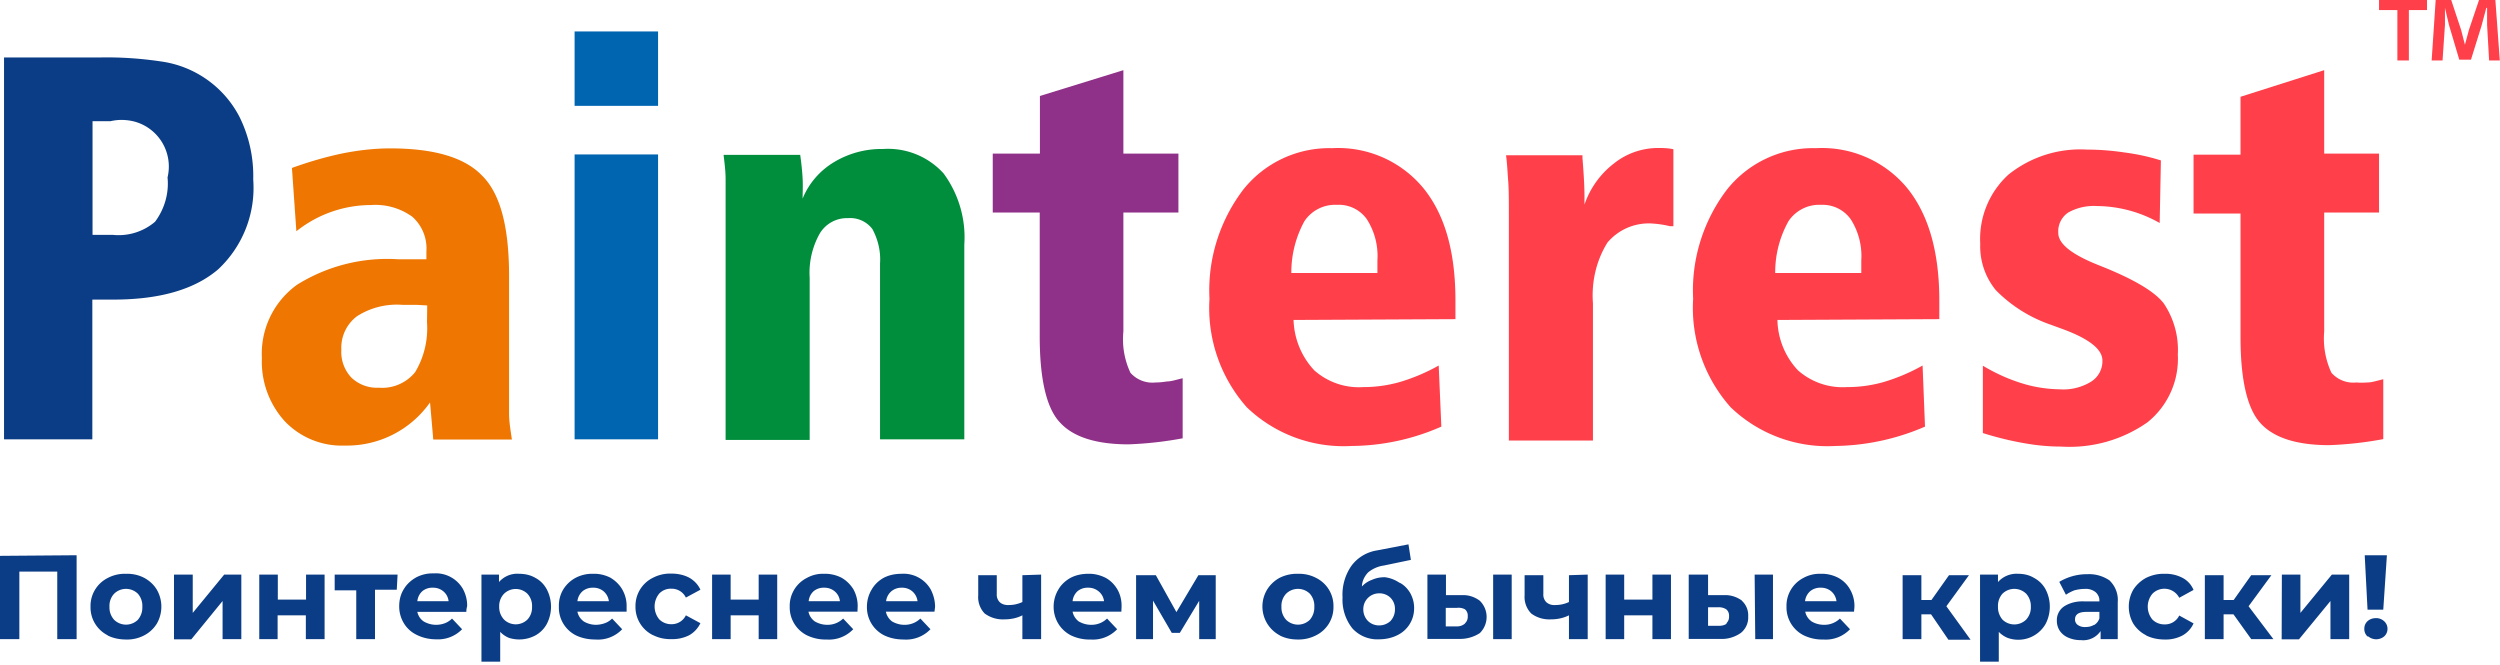 <svg width="124" height="33" fill="none" xmlns="http://www.w3.org/2000/svg"><path d="M120.38 0v.5h-.9V3h-.57V.5H118V0h2.38zm3.08 3l-.1-1.77V.39h-.04l-.24.9-.52 1.67h-.58l-.51-1.72-.2-.85v.84L121.15 3h-.54l.2-3h.77l.49 1.48.19.74.2-.74.5-1.48h.81l.22 3h-.54z" fill="#FF3F4A"/><path d="M.2 2.85h4.77C5.98 2.83 7 2.9 8 3.05a5.18 5.18 0 013.87 2.73c.48.96.72 2.04.69 3.12a5.53 5.53 0 01-1.74 4.46c-1.17 1-2.9 1.5-5.2 1.5H4.58v6.93H.2V2.85zM4.59 6v5.65H5.6A2.79 2.79 0 007.69 11c.47-.63.7-1.42.62-2.2a2.31 2.31 0 00-1.64-2.77c-.39-.1-.8-.11-1.18-.02h-.91z" fill="#0B3D86"/><path d="M25.25 13.7v6.8c0 .45.08.88.14 1.3h-3.9l-.16-1.84a5.04 5.04 0 01-4.22 2.14 3.91 3.91 0 01-2.98-1.2 4.39 4.39 0 01-1.14-3.14 4.21 4.21 0 011.75-3.64 8.45 8.45 0 015.01-1.26h1.4v-.4a2.1 2.1 0 00-.7-1.71 3.13 3.13 0 00-2.05-.58 5.95 5.95 0 00-3.7 1.3l-.22-3.14c.83-.3 1.68-.55 2.55-.73.77-.15 1.55-.24 2.33-.24 2.17 0 3.68.45 4.54 1.34.92.9 1.35 2.56 1.35 5zm-4.06 1.45l-.53-.03h-.7c-.8-.06-1.59.14-2.26.57a1.96 1.96 0 00-.77 1.66 1.85 1.85 0 00.5 1.38 1.83 1.83 0 001.36.5 2.1 2.1 0 001.8-.77c.45-.75.65-1.61.59-2.48l.01-.83z" fill="#EE7601"/><path d="M28.5 1.56h4.14v3.69H28.5v-3.7zm0 6.1h4.14v14.13H28.5V7.65z" fill="#0065B1"/><path d="M47.83 12.13v9.66h-4.18v-8.73c.04-.59-.1-1.18-.38-1.7a1.38 1.38 0 00-1.21-.54 1.57 1.57 0 00-1.41.78 3.97 3.97 0 00-.49 2.18v8.04h-4.17V8.88c0-.42-.06-.83-.1-1.2h3.8c.06.43.1.81.12 1.17.02.36 0 .68 0 1 .31-.76.86-1.39 1.56-1.81a4.57 4.57 0 012.43-.65 3.72 3.72 0 013 1.21 5.35 5.35 0 011.03 3.53z" fill="#008E3D"/><path d="M55.72 3.48v4.14h2.73v2.92h-2.73v5.9c-.07.7.05 1.41.35 2.05a1.45 1.45 0 001.25.48c.19 0 .38-.02.56-.05.22 0 .48-.09.78-.16v2.98a18.16 18.16 0 01-2.68.3c-1.62 0-2.76-.37-3.41-1.09-.66-.7-1-2.13-1-4.27v-6.14h-2.33V7.62h2.34V4.76l4.14-1.28z" fill="#903189"/><path d="M64.16 15.87c.03.93.39 1.82 1.03 2.5a3.33 3.33 0 002.43.83 6.6 6.6 0 001.84-.26c.66-.2 1.3-.47 1.9-.81l.13 3.03a11.2 11.2 0 01-4.45.96 6.93 6.93 0 01-5.2-1.92 7.43 7.43 0 01-1.85-5.38c-.1-1.95.5-3.87 1.68-5.42a5.45 5.45 0 014.4-2.05 5.48 5.48 0 014.52 1.97c1.08 1.32 1.6 3.18 1.6 5.59v.92l-8.03.04zm4.16-2.33v-.63a3.38 3.38 0 00-.52-2.03 1.7 1.7 0 00-1.48-.72 1.83 1.83 0 00-1.62.81 5.28 5.28 0 00-.65 2.57h4.27zM83 7.41v3.81h-.17a4.91 4.91 0 00-.83-.13 2.68 2.68 0 00-2.27.94c-.56.9-.8 1.96-.72 3.02v6.8h-4.17V10.76c0-.82 0-1.44-.04-1.86-.03-.43-.05-.83-.1-1.2h3.79v.14c.07.85.1 1.48.1 1.88v.43c.27-.8.78-1.52 1.46-2.04.62-.5 1.4-.77 2.2-.77.15 0 .37 0 .64.04l.1.02zm5.16 8.46c.02.93.38 1.82 1.02 2.5a3.35 3.35 0 002.43.83 6.6 6.6 0 001.85-.26c.66-.2 1.3-.47 1.9-.81l.12 3.03a11.55 11.55 0 01-4.44.96 6.93 6.93 0 01-5.2-1.92 7.42 7.42 0 01-1.86-5.38c-.1-1.95.5-3.87 1.68-5.42a5.45 5.45 0 014.41-2.05 5.48 5.48 0 014.52 1.97c1.07 1.32 1.6 3.18 1.6 5.59v.92l-8.03.04zm4.16-2.33v-.63a3.38 3.38 0 00-.52-2.03 1.71 1.71 0 00-1.47-.72 1.83 1.83 0 00-1.62.81 5.19 5.19 0 00-.66 2.57h4.27zm14.86-5.58l-.06 3.1a6.39 6.39 0 00-3.11-.84c-.5-.03-1 .08-1.44.33a1.13 1.13 0 00-.48 1c0 .55.68 1.08 2.02 1.61 1.7.67 2.77 1.3 3.22 1.9.5.75.74 1.63.69 2.53a4.04 4.04 0 01-1.51 3.36 6.73 6.73 0 01-4.28 1.2c-.62 0-1.23-.06-1.84-.17-.69-.12-1.37-.29-2.04-.5v-3.34c.6.36 1.23.65 1.9.86.62.2 1.27.3 1.92.31.55.04 1.09-.1 1.55-.38a1.2 1.2 0 00.56-1.05c0-.55-.65-1.07-1.95-1.55l-.6-.22A7.02 7.02 0 0199 14.4a3.43 3.43 0 01-.78-2.31 4.32 4.32 0 011.4-3.43 5.7 5.7 0 013.9-1.24c.61 0 1.23.05 1.84.14.62.08 1.23.21 1.83.4zm8.1-4.48v4.14H118v2.92h-2.72v5.9c-.06.7.06 1.41.36 2.05a1.44 1.44 0 001.24.48c.19.02.37.01.55 0 .22 0 .48-.09.78-.16v2.97a18.16 18.16 0 01-2.68.3c-1.62 0-2.75-.37-3.4-1.08-.66-.71-1-2.14-1-4.27v-6.14h-2.33V7.67h2.33V4.8l4.15-1.32z" fill="#FF3F4A"/><path d="M3.8 27.54v4.16h-.96v-3.35H.96v3.35H0v-4.13l3.8-.03zm1.54 3.97a1.55 1.55 0 01-.85-1.42 1.55 1.55 0 01.85-1.42c.28-.15.6-.22.91-.21.32-.01.63.06.9.2.26.14.48.34.63.59a1.69 1.69 0 010 1.68 1.6 1.6 0 01-.62.58c-.28.15-.6.22-.9.21-.32 0-.64-.06-.92-.2zm1.5-.77c.15-.18.23-.4.22-.64a.91.91 0 00-.22-.65.84.84 0 00-1.18 0 .88.88 0 00-.23.65.9.9 0 00.23.64.84.84 0 001.18 0zm1.8-2.24h.92v1.9l1.56-1.9h.85v3.2h-.93v-1.89l-1.55 1.9h-.86v-3.2zm4.22 0h.92v1.24h1.4V28.5h.92v3.2h-.93v-1.18h-1.4v1.18h-.91v-3.2zm6.81.75H18.6v2.45h-.93v-2.42H16.6v-.78h3.12l-.04.75zm3.46 1.1H20.7c.04.19.15.36.31.47a1.221 1.221 0 001.06.09c.13-.05.25-.13.35-.23l.5.53a1.66 1.66 0 01-1.29.5c-.33 0-.66-.07-.96-.22-.27-.13-.49-.33-.64-.58a1.61 1.61 0 01-.23-.84c0-.3.07-.6.23-.85.14-.24.36-.44.61-.58.27-.14.56-.21.87-.2a1.55 1.55 0 011.45.77c.14.26.22.56.21.86 0 0-.04.13-.04.28zm-2.18-1.03a.77.77 0 00-.25.5h1.55a.73.73 0 00-.26-.49.78.78 0 00-.52-.18.78.78 0 00-.52.17zm5.6-.66c.25.13.44.33.57.57a1.86 1.86 0 010 1.72c-.13.24-.33.44-.57.57a1.7 1.7 0 01-1.3.12 1.23 1.23 0 01-.44-.3v1.48h-.93V28.5h.87v.37a1.2 1.2 0 011-.41c.28 0 .56.06.8.2zm-.39 2.07c.16-.17.24-.4.23-.64a.88.88 0 00-.23-.64.83.83 0 00-1.16 0 .88.88 0 00-.24.64.9.9 0 00.24.64.83.83 0 001.16 0zm4.91-.39h-2.43c.04.2.15.36.31.48.18.11.4.17.6.17.16 0 .31-.03.45-.08s.26-.13.36-.23l.5.53a1.65 1.65 0 01-1.32.51c-.34 0-.66-.06-.96-.2a1.54 1.54 0 01-.86-1.42c-.01-.3.06-.6.21-.85s.36-.45.62-.59c.27-.14.57-.21.87-.2.3-.01.59.06.85.19.24.14.45.34.59.58.15.26.23.56.22.87v.24zm-2.17-1.02a.77.77 0 00-.26.5h1.56a.77.77 0 00-.26-.49.78.78 0 00-.53-.18.78.78 0 00-.51.17zm3.5 2.19a1.55 1.55 0 01-.88-1.43 1.55 1.55 0 01.86-1.42c.29-.15.6-.22.92-.21.31 0 .61.06.88.2.25.14.45.35.56.6l-.72.39a.78.78 0 00-.72-.44.78.78 0 00-.6.24 1 1 0 000 1.28.83.83 0 00.6.24.78.78 0 00.72-.44l.72.39c-.12.25-.31.46-.56.6-.26.13-.56.2-.87.19-.31.01-.62-.05-.9-.19zm2.92-3.01h.92v1.24h1.39V28.5h.92v3.2h-.92v-1.18h-1.39v1.18h-.92v-3.2zm7.22 1.84H40.1c.04.2.15.36.31.48.19.11.4.17.61.17a1.1 1.1 0 00.8-.31l.5.53a1.66 1.66 0 01-1.32.51c-.33.01-.66-.06-.96-.2a1.55 1.55 0 01-.87-1.43 1.55 1.55 0 01.84-1.42c.27-.15.56-.22.86-.21.3-.01.6.06.86.19.25.14.45.34.6.58.14.26.22.56.21.87l-.01.24zm-2.18-1.02a.77.77 0 00-.25.5h1.55a.73.73 0 00-.26-.49.78.78 0 00-.52-.18.78.78 0 00-.52.17zm5.99 1.02h-2.41c.04.2.15.36.3.48.19.11.4.17.6.17a1.11 1.11 0 00.81-.31l.5.53a1.67 1.67 0 01-1.32.51c-.34 0-.66-.06-.96-.2a1.55 1.55 0 01-.87-1.43c0-.3.08-.59.23-.84.14-.25.35-.45.6-.59.27-.14.57-.2.88-.2a1.55 1.55 0 011.45.77c.14.27.22.56.22.87l-.03.24zm-2.13-1.02a.77.77 0 00-.27.5h1.56a.77.77 0 00-.26-.49.78.78 0 00-.53-.18.78.78 0 00-.5.17zm7.42-.82v3.2h-.93v-1.18c-.27.14-.58.2-.88.2-.36.02-.7-.08-.99-.29a1.17 1.17 0 01-.32-.9v-1h.92v.93a.52.52 0 00.16.42c.12.1.28.14.44.13.23 0 .46-.05.67-.15v-1.33l.93-.03zm3.99 1.84H53.2c.04.2.15.36.3.48.19.11.4.17.61.17a1.1 1.1 0 00.8-.31l.5.53a1.66 1.66 0 01-1.32.51c-.33.01-.66-.06-.96-.2-.26-.13-.49-.34-.64-.59a1.61 1.61 0 01-.23-.84c0-.3.08-.59.23-.84.14-.25.36-.45.61-.59.27-.14.57-.2.87-.2.3-.01.58.06.85.19.25.13.45.33.6.58.15.26.22.56.21.87l-.01.24zm-2.18-1.02a.77.77 0 00-.25.5h1.56a.73.73 0 00-.27-.49.78.78 0 00-.52-.18.78.78 0 00-.52.17zm6.03 2.38v-1.9l-.96 1.59h-.4l-.93-1.6v1.91h-.84v-3.17h.98l1.02 1.83 1.09-1.83h.86v3.17h-.82zm3.99-.19a1.62 1.62 0 01-.63-2.25c.15-.25.37-.46.63-.6.28-.14.6-.21.9-.2.32-.01.63.06.9.2a1.55 1.55 0 01.87 1.43 1.55 1.55 0 01-.86 1.42 1.9 1.9 0 01-.9.21c-.32 0-.63-.06-.9-.2zm1.5-.77c.15-.18.23-.4.22-.64a.91.91 0 00-.22-.65.84.84 0 00-1.18 0 .88.88 0 00-.23.65.9.9 0 00.23.64.84.84 0 001.18 0zm4.45-1.84c.23.12.4.3.53.52.13.24.2.5.19.78a1.47 1.47 0 01-.84 1.31c-.28.14-.6.2-.9.2a1.67 1.67 0 01-1.32-.54c-.35-.44-.52-.99-.49-1.54a2.5 2.5 0 01.43-1.55c.3-.42.77-.7 1.28-.78l1.56-.3.12.77-1.34.28c-.29.04-.56.16-.78.34-.19.2-.3.44-.31.7.13-.14.3-.26.5-.33.2-.09.41-.13.63-.13.27.03.52.13.74.28zm-.45 1.9a.84.84 0 00.22-.58.77.77 0 00-.22-.57.78.78 0 00-.58-.22.78.78 0 00-.77.78.82.82 0 00.22.58.78.78 0 00.58.23c.2 0 .4-.08.55-.22zm4.43-1a1.12 1.12 0 010 1.6c-.3.2-.67.3-1.03.29H70.8V28.5h.92v1.02h.78c.32-.02.63.08.89.27zm-.74 1.12a.44.44 0 00.14-.36.4.4 0 00-.14-.34.69.69 0 00-.4-.07h-.55v.92h.55a.6.6 0 00.4-.14v-.01zm1.4-2.42h.92v3.2h-.92v-3.2zm4.69 0v3.2h-.93v-1.18c-.28.14-.58.2-.89.2-.35.02-.7-.08-.98-.29a1.17 1.17 0 01-.33-.9v-1h.93v.93a.52.52 0 00.16.42c.12.1.27.14.43.13.24 0 .47-.05.68-.15v-1.33l.93-.03zm.89 0h.92v1.24h1.4V28.5h.92v3.2h-.92v-1.18h-1.4v1.18h-.92v-3.2zm6.76 1.3a.97.97 0 01.31.77.98.98 0 01-.36.82c-.3.21-.66.32-1.03.3h-1.56V28.5h.96v1.02h.78c.32-.02.64.08.9.27zm-.78 1.12a.43.43 0 00.14-.36.4.4 0 00-.14-.34.69.69 0 00-.4-.1h-.5v.92h.55c.14 0 .27-.03.38-.11l-.03-.01zm1.4-2.42h.92v3.2h-.88l-.03-3.2zm4.94 1.84h-2.42c.04.2.15.36.31.48.18.11.4.17.61.17a1.1 1.1 0 00.8-.31l.5.53a1.66 1.66 0 01-1.32.51c-.33.01-.66-.06-.96-.2a1.55 1.55 0 01-.87-1.43 1.55 1.55 0 01.83-1.42c.27-.15.57-.22.87-.21.3-.01.59.06.85.19.25.13.46.33.6.58.15.26.23.56.22.87l-.02.24zm-2.17-1.02a.77.77 0 00-.26.5h1.56a.77.77 0 00-.26-.49.78.78 0 00-.52-.18.78.78 0 00-.52.17zm5.99 1.15h-.48v1.23h-.93v-3.17h.93v1.23h.5l.87-1.23h.99l-1.12 1.54 1.2 1.66h-1.1l-.86-1.26zm5.1-1.81c.25.13.45.33.58.57a1.86 1.86 0 010 1.72 1.56 1.56 0 01-1.88.69 1.26 1.26 0 01-.44-.3v1.48h-.93V28.5h.89v.37a1.23 1.23 0 011-.41c.28 0 .55.06.78.2zm-.38 2.07c.16-.18.24-.4.23-.64a.92.92 0 00-.23-.64.84.84 0 00-1.18 0 .91.91 0 00-.22.64c-.01.23.07.46.22.64a.84.84 0 001.18 0zm4.14-1.93a1.33 1.33 0 01.4 1.07v1.83h-.85v-.4a1.04 1.04 0 01-.98.45 1.5 1.5 0 01-.64-.13.94.94 0 01-.41-.34.9.9 0 01-.14-.5.82.82 0 01.34-.69c.3-.2.67-.28 1.03-.26h.74c0-.08 0-.17-.04-.25a.58.58 0 00-.15-.21.78.78 0 00-.55-.16c-.17 0-.34.03-.5.07-.15.06-.29.13-.42.22l-.33-.64a2.68 2.68 0 011.41-.38c.39-.02.78.1 1.1.32zm-.77 2.2a.59.59 0 00.26-.33v-.32h-.64c-.38 0-.57.12-.57.38a.33.33 0 00.14.27c.12.08.25.11.39.1.14 0 .28-.03.4-.1h.02zm2.58.51a1.6 1.6 0 01-.64-.58 1.7 1.7 0 010-1.68c.16-.25.38-.45.64-.59.29-.14.6-.21.92-.2.3-.01.61.06.88.2.25.13.44.34.55.6l-.71.39a.83.83 0 00-1.33-.2 1 1 0 000 1.28.83.83 0 00.6.24.78.78 0 00.73-.44l.71.39c-.11.25-.3.46-.55.6-.27.14-.57.21-.88.2-.32 0-.63-.06-.92-.2zm4.33-1.04h-.49v1.23h-.93v-3.17h.93v1.23h.5l.87-1.23h1l-1.13 1.54 1.23 1.63h-1.1l-.88-1.23zm2.4-1.97h.92v1.9l1.56-1.9h.86v3.2h-.93v-1.89l-1.56 1.9h-.86l.01-3.2zm4.25 3.07a.5.5 0 01-.16-.38.5.5 0 01.16-.38c.11-.1.26-.15.4-.15a.57.57 0 01.42.15.5.5 0 01.17.38.5.5 0 01-.17.38.62.62 0 01-.78 0h-.04zm-.14-4.03h1.1l-.18 2.7h-.78l-.14-2.7z" fill="#0B3D86"/></svg>